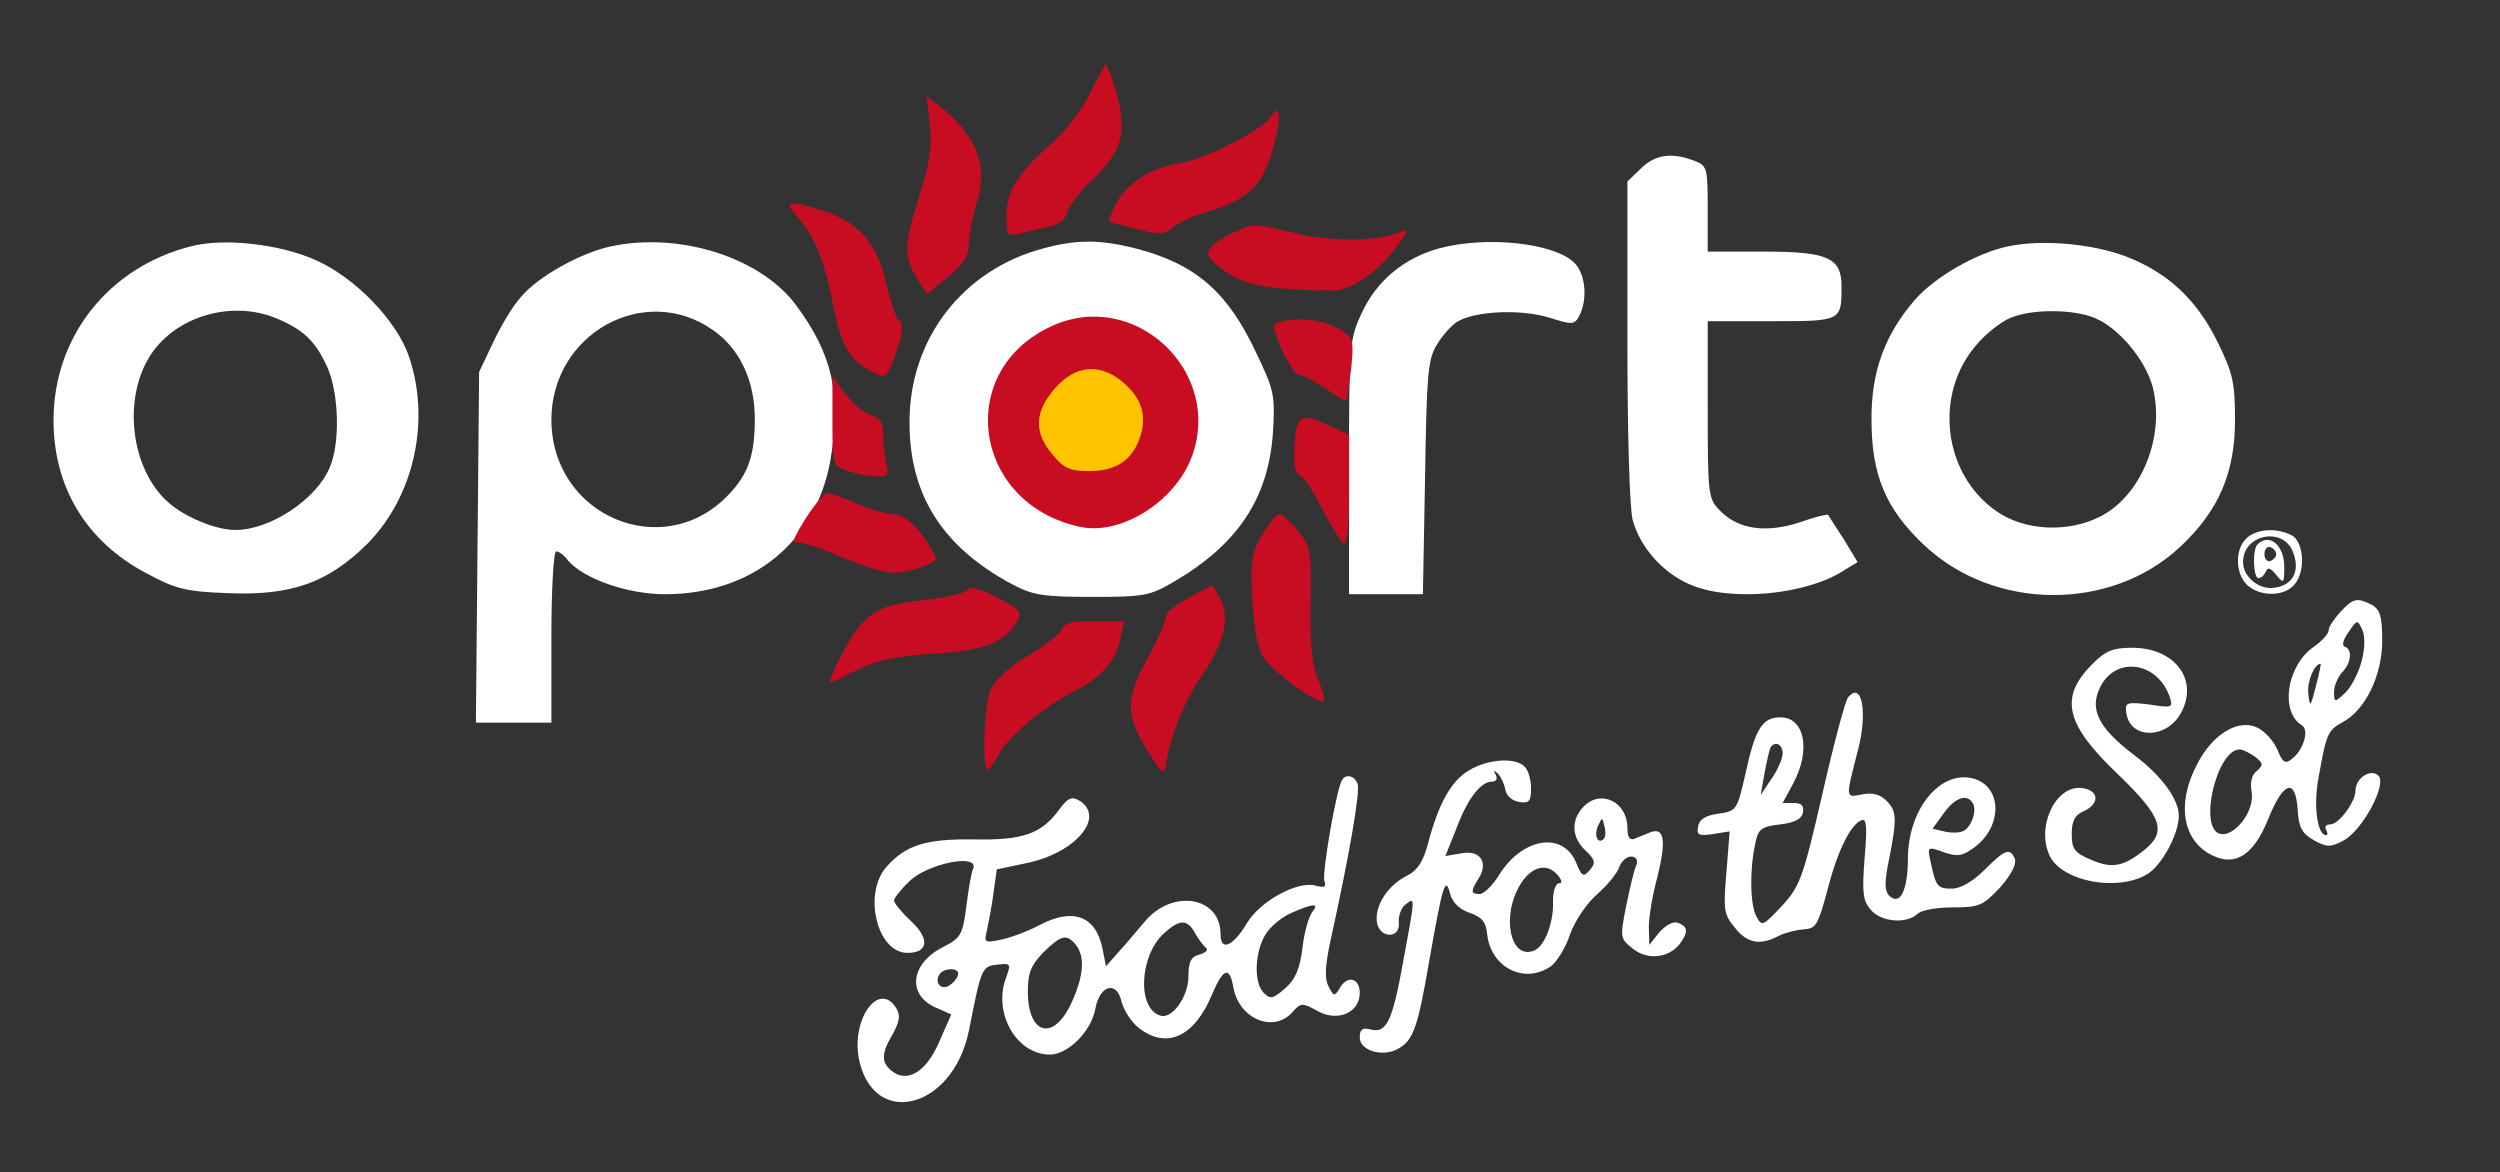 <?xml version="1.0" standalone="no"?>
<!DOCTYPE svg PUBLIC "-//W3C//DTD SVG 20010904//EN"
 "http://www.w3.org/TR/2001/REC-SVG-20010904/DTD/svg10.dtd">
<svg version="1.0" xmlns="http://www.w3.org/2000/svg"
 width="467pt" height="219pt" viewBox="0 0 467 219"
 preserveAspectRatio="xMidYMid meet">

<rect x="0" y="0" width="467" height="219" fill="#333333" stroke="none"/>

<g transform="translate(0,219) scale(0.1,-0.1)"
fill="#FFFFFF" stroke="none">
<path d="M3065 1875 l-25 -24 0 -298 c0 -174 4 -313 10 -335 14 -50 55 -97
105 -119 75 -34 220 -21 292 27 l23 14 -26 43 c-15 23 -28 43 -29 45 -2 2 -26
-4 -54 -14 -62 -20 -113 -13 -147 21 -23 23 -24 28 -24 190 l0 165 119 0 c131
0 131 0 131 65 0 54 -26 65 -147 65 l-103 0 0 80 c0 77 -1 81 -26 90 -42 16
-73 11 -99 -15z"/>
<path d="M357 1730 c-154 -39 -257 -169 -257 -325 0 -125 61 -226 172 -285 55
-30 74 -35 153 -38 119 -5 187 19 261 92 87 88 119 229 78 350 -23 67 -100
147 -174 180 -67 30 -170 42 -233 26z m160 -135 c50 -21 72 -42 94 -90 22 -48
25 -142 5 -188 -24 -59 -111 -117 -176 -117 -36 0 -93 23 -125 51 -71 62 -87
195 -33 277 48 72 152 102 235 67z"/>
<path d="M1142 1730 c-57 -12 -138 -57 -169 -95 -15 -16 -38 -55 -52 -85 l-26
-55 -3 -327 -3 -328 70 0 71 0 0 160 c0 88 4 160 9 160 5 0 15 -7 22 -17 29
-34 111 -63 181 -63 162 0 281 96 309 249 21 123 5 198 -64 291 -66 89 -217
137 -345 110z m189 -156 c51 -35 79 -95 79 -167 0 -67 -12 -102 -48 -140 -122
-130 -332 -41 -332 139 0 160 173 257 301 168z"/>
</g>
<g transform="translate(0,219) scale(0.1,-0.1)"
fill="#FFFFFF" stroke="none">
<path d="M1949 1726 c-151 -40 -251 -170 -250 -326 0 -135 62 -232 191 -301
39 -21 59 -24 150 -24 98 0 108 2 154 29 119 70 176 156 184 280 4 66 2 78
-31 146 -53 114 -113 166 -222 195 -70 18 -113 18 -176 1z m179 -157 c150 -73
125 -305 -39 -349 -67 -18 -159 13 -198 68 -115 161 58 367 237 281z"/>
</g>
<g transform="translate(0,219) scale(0.1,-0.1)"
fill="#C80C22" stroke="none">
<path d="M1965 1581 c-183 -83 -148 -332 52 -375 76 -17 177 46 209 130 60
159 -106 316 -261 245z m123 -107 c33 -23 45 -60 31 -101 -13 -40 -34 -53 -88
-53 -74 0 -106 79 -55 139 30 36 75 41 112 15z"/>
</g>

<g transform="translate(0,219) scale(0.1,-0.1)"
fill="#FFC300" stroke="none">
<path d="M1971 1465 c-39 -44 -40 -83 -5 -124 21 -26 33 -31 68 -31 51 0 81
20 96 64 13 41 2 75 -36 105 -42 33 -86 28 -123 -14z"/>
</g>
<g transform="translate(0,219) scale(0.1,-0.1)"
fill="#FFFFFF" stroke="none">
<path d="M2688 1726 c-65 -18 -116 -60 -144 -120 -23 -49 -24 -59 -24 -288 l0
-238 69 0 69 0 4 218 c3 190 5 221 22 248 10 17 27 36 38 43 33 20 118 24 171
8 44 -14 48 -14 57 3 16 30 12 78 -9 99 -37 37 -164 51 -253 27z"/>
<path d="M3752 1730 c-59 -12 -137 -57 -174 -99 -57 -65 -83 -136 -82 -226 0
-103 27 -166 98 -233 130 -123 348 -125 478 -4 72 67 103 138 103 237 0 71 -4
88 -33 147 -39 79 -93 129 -171 159 -64 24 -156 32 -219 19z m161 -134 c44
-18 94 -77 108 -128 24 -92 -20 -202 -96 -242 -61 -32 -144 -28 -197 10 -99
70 -116 219 -35 311 17 20 45 42 62 49 39 17 117 17 158 0z"/>
<path d="M4196 1184 c-22 -21 -20 -67 2 -87 23 -21 66 -22 86 -1 23 22 21 81
-3 94 -29 15 -67 12 -85 -6z m88 -27 c13 -35 -2 -61 -36 -65 -29 -4 -58 21
-58 48 0 53 77 67 94 17z"/>
<path d="M4217 1173 c-10 -10 -8 -63 2 -63 5 0 11 6 14 13 3 8 9 6 19 -7 14
-17 15 -16 15 15 0 41 -28 64 -50 42z m35 -18 c0 -5 -5 -11 -11 -13 -6 -2 -11
4 -11 13 0 9 5 15 11 13 6 -2 11 -8 11 -13z"/>
<path d="M4372 1047 c-12 -13 -22 -28 -22 -34 0 -7 -13 -21 -29 -32 -50 -36
-62 -121 -21 -146 14 -8 3 -46 -18 -62 -13 -11 -18 -8 -28 17 -7 16 -24 35
-38 41 -36 17 -85 -14 -113 -71 -38 -73 -25 -142 30 -168 43 -21 77 1 104 68
28 70 51 78 55 18 2 -34 8 -45 31 -58 24 -13 30 -13 55 0 36 20 81 105 65 121
-14 14 -43 -4 -43 -28 0 -21 -31 -63 -47 -63 -8 0 -11 -4 -8 -10 3 -5 4 -10 0
-10 -16 0 -24 54 -14 107 15 84 17 88 45 104 42 22 74 87 74 152 0 45 -4 58
-19 67 -28 14 -35 13 -59 -13z m39 -94 c-6 -22 -20 -48 -31 -58 -19 -18 -20
-17 -20 3 0 11 7 27 15 36 17 17 20 43 5 48 -6 2 -3 13 7 27 16 24 17 24 26 4
5 -12 5 -35 -2 -60z m-85 -45 c-10 -39 -11 -40 -14 -15 -3 23 11 57 23 57 1 0
-3 -19 -9 -42z m-113 -132 c15 -12 15 -15 3 -26 -10 -7 -13 -22 -10 -39 7 -36
-34 -88 -61 -78 -38 15 -3 158 39 157 6 0 19 -7 29 -14z"/>
<path d="M3910 951 c-64 -63 -53 -113 46 -207 83 -80 93 -108 48 -143 -38 -30
-59 -34 -98 -17 -31 13 -36 20 -36 48 0 25 6 36 23 43 30 14 28 39 -4 43 -50
6 -87 -75 -59 -129 25 -46 126 -65 181 -32 27 16 59 75 59 109 0 31 -32 75
-84 114 -67 51 -84 86 -62 128 29 56 104 46 128 -17 8 -23 7 -24 -37 -17 -43
5 -46 4 -43 -16 7 -50 77 -49 103 2 32 61 -13 120 -92 120 -36 0 -50 -6 -73
-29z"/>
<path d="M3452 887 c-5 -6 -27 -88 -48 -181 -36 -157 -42 -172 -76 -209 -35
-37 -37 -38 -47 -19 -12 22 -13 88 -2 137 5 26 11 31 46 35 27 3 41 10 43 23
2 12 -3 17 -17 17 l-21 0 20 37 c33 62 21 123 -24 123 -34 0 -47 -21 -65 -103
-16 -71 -17 -72 -51 -77 -24 -3 -36 -11 -38 -24 -3 -16 1 -18 28 -14 l31 5 -6
-76 c-6 -69 -5 -79 15 -103 23 -30 48 -35 83 -16 12 6 33 11 46 12 23 1 27 8
44 71 19 75 44 126 65 133 9 3 10 -14 5 -72 -5 -65 -3 -79 12 -96 20 -23 67
-26 87 -7 7 7 37 12 66 12 49 0 56 3 88 37 20 23 31 43 28 53 -9 22 -18 19
-57 -20 -22 -22 -45 -35 -61 -35 -27 0 -30 4 -40 52 -6 26 -5 27 25 16 26 -9
35 -7 57 9 54 40 52 115 -3 129 -61 15 -120 -57 -121 -148 0 -62 -15 -91 -35
-71 -9 9 -9 26 0 69 15 76 14 90 -6 109 -11 11 -25 15 -45 11 -31 -6 -31 -9
-7 84 18 70 7 129 -19 97z m-122 -104 c0 -10 -9 -31 -21 -48 l-20 -30 7 40 c4
22 9 43 11 48 8 14 23 7 23 -10z m355 -93 c9 -14 -3 -47 -19 -53 -8 -3 -23 -3
-35 0 l-21 5 21 29 c21 29 43 37 54 19z"/>
<path d="M2744 751 c-33 -20 -56 -60 -76 -135 -9 -35 -20 -52 -40 -62 -36 -18
-60 -56 -56 -86 4 -31 44 -33 41 -1 -1 11 4 27 12 33 19 15 19 17 -4 -107 -20
-111 -31 -134 -61 -126 -15 4 -20 0 -20 -15 0 -24 41 -37 70 -22 30 16 38 38
60 166 25 142 30 159 39 124 4 -16 18 -29 36 -35 23 -8 31 -17 33 -40 7 -63
70 -94 119 -60 11 8 28 35 36 60 9 25 31 58 51 75 19 17 38 40 41 51 4 10 13
19 22 19 9 0 13 -6 10 -15 -4 -8 -12 -42 -19 -76 -12 -60 -12 -62 12 -81 27
-22 67 -18 88 9 16 22 15 32 -3 39 -9 4 -23 -4 -35 -17 l-19 -24 -1 34 c0 18
7 60 16 93 17 68 13 94 -14 83 -9 -4 -23 -9 -29 -12 -9 -3 -13 4 -13 20 0 50
-51 74 -83 39 -23 -25 -21 -57 5 -81 18 -17 19 -23 8 -36 -12 -14 -15 -13 -26
14 -25 59 -101 46 -144 -24 -12 -19 -28 -35 -36 -35 -17 0 -17 5 -2 29 19 30
3 54 -32 47 l-30 -5 20 50 c21 57 46 89 67 89 8 0 11 5 7 13 -5 8 -4 9 4 2 5
-5 12 -19 14 -30 2 -12 13 -21 26 -23 18 -3 22 1 22 25 0 16 -5 34 -12 41 -18
18 -69 14 -104 -7z m252 -128 c-11 -11 -19 6 -11 24 8 17 8 17 12 0 3 -10 2
-21 -1 -24z m-86 -68 c8 -10 9 -15 2 -15 -6 0 -11 -15 -11 -32 2 -41 -16 -87
-36 -94 -44 -17 -61 65 -25 124 21 34 50 41 70 17z"/>
<path d="M2507 733 c-11 -18 -38 -176 -33 -189 4 -11 0 -13 -18 -8 -34 8 -103
-30 -127 -71 -26 -43 -49 -53 -49 -20 0 71 -91 85 -142 23 -15 -18 -37 -44
-50 -58 l-22 -25 -7 35 c-13 60 -56 75 -119 41 -19 -10 -50 -22 -69 -26 -33
-7 -33 -6 -27 19 3 14 9 45 12 69 l6 43 57 12 c90 19 146 85 98 116 -15 9 -22
6 -39 -17 -33 -45 -68 -57 -160 -55 -87 1 -125 -10 -161 -50 -46 -50 -19 -162
38 -162 40 0 42 27 6 60 -17 16 -31 33 -31 38 0 4 13 21 29 36 34 33 129 52
119 24 -4 -8 -9 -41 -13 -72 -7 -53 -10 -58 -45 -76 -60 -31 -66 -90 -10 -113
l27 -12 -23 -52 c-24 -56 -60 -77 -89 -53 -19 16 -19 32 3 69 13 24 14 35 6
48 -32 51 -83 -19 -70 -93 26 -134 176 -97 206 51 23 117 24 120 53 123 26 3
26 2 15 -28 -22 -65 22 -140 83 -140 34 0 77 43 85 85 8 45 40 54 49 14 4 -16
18 -38 32 -49 52 -41 104 -17 137 62 21 50 33 54 40 13 11 -59 75 -85 110 -46
16 18 19 18 46 3 38 -22 80 -4 80 33 0 29 -24 34 -38 8 -9 -15 -11 -14 -20 4
-8 14 -7 37 3 84 37 168 56 281 51 295 -6 15 -22 19 -29 7z m-56 -247 c-6 -8
-15 -38 -18 -67 -5 -39 -13 -58 -32 -75 -23 -20 -28 -21 -40 -9 -20 19 -17 79
4 111 9 14 31 32 48 39 41 18 52 18 38 1z m-217 -42 c6 -10 15 -22 19 -25 5
-3 -1 -9 -12 -12 -16 -4 -21 -13 -21 -41 0 -38 -31 -81 -53 -73 -44 14 -38
115 9 155 29 26 43 25 58 -4z m-225 -18 c18 -22 16 -58 -7 -108 -33 -74 -82
-62 -82 20 0 35 6 49 29 73 33 32 43 35 60 15z m-219 -55 c0 -5 -6 -14 -14
-20 -16 -13 -32 2 -21 19 8 12 35 13 35 1z"/>
</g>
<g transform="translate(0,219) scale(0.1,-0.1)"
fill="#C80C22" stroke="none">
<path d="M2036 2015 c-15 -30 -48 -73 -74 -95 -62 -55 -82 -87 -82 -134 0 -36
1 -38 26 -32 15 4 39 9 54 13 18 3 30 13 34 27 3 12 25 40 49 63 54 51 63 88
42 161 -9 29 -17 52 -19 52 -2 0 -16 -25 -30 -55z"/>
<path d="M1737 1956 c4 -42 0 -72 -22 -139 -27 -87 -27 -109 2 -154 l15 -22
39 32 c29 24 39 40 39 62 0 17 7 51 15 77 21 69 -1 125 -69 179 l-25 19 6 -54z"/>
<path d="M2374 1972 c-16 -25 -120 -78 -170 -87 -54 -8 -99 -37 -119 -75 -9
-18 -15 -33 -13 -34 2 -1 25 -7 52 -14 42 -11 51 -10 66 3 9 8 39 22 67 30 73
22 100 47 119 111 18 61 17 97 -2 66z"/>
<path d="M1487 1788 c34 -37 53 -85 69 -166 15 -78 30 -104 74 -127 25 -13 26
-12 44 37 12 34 14 53 7 57 -6 4 -17 35 -25 70 -18 76 -49 113 -114 136 -66
22 -80 20 -55 -7z"/>
<path d="M2305 1756 c-17 -7 -36 -20 -43 -28 -10 -13 -7 -20 24 -43 36 -27 81
-36 201 -38 36 -1 89 36 124 85 21 29 22 31 3 24 -43 -17 -123 -18 -192 -2
-84 19 -79 19 -117 2z"/>
<path d="M2408 1592 c-16 -2 -28 -6 -28 -10 0 -21 35 -92 45 -92 7 0 29 -11
50 -25 20 -15 38 -25 40 -23 1 2 5 28 9 59 5 51 4 58 -17 71 -26 17 -61 24
-99 20z"/>
<path d="M1555 1404 c0 -83 0 -84 29 -94 16 -5 40 -10 54 -10 20 0 23 4 18 23
-3 12 -6 36 -6 53 0 24 -5 33 -22 38 -13 3 -34 21 -48 39 l-25 34 0 -83z"/>
<path d="M2418 1359 c-2 -36 1 -53 10 -57 7 -2 26 -31 42 -63 16 -31 34 -60
40 -64 6 -4 10 30 10 98 l0 105 -34 16 c-56 26 -64 22 -68 -35z"/>
<path d="M1504 1220 c-17 -27 -26 -46 -19 -43 7 2 45 -9 83 -26 39 -17 84 -31
101 -31 31 0 84 19 79 29 -22 46 -56 81 -79 81 -15 0 -46 9 -70 20 -24 11 -48
19 -54 19 -5 0 -24 -22 -41 -49z"/>
<path d="M2359 1193 c-20 -32 -23 -48 -20 -117 2 -45 9 -93 18 -109 12 -25 94
-87 114 -87 5 0 1 17 -8 38 -12 27 -16 65 -15 144 2 101 0 108 -24 137 -14 17
-30 31 -34 31 -5 0 -19 -17 -31 -37z"/>
<path d="M1808 1089 c-2 -6 -35 -14 -74 -19 -80 -8 -103 -18 -134 -57 -17 -22
-50 -86 -50 -98 0 -1 23 9 50 23 38 19 73 26 143 31 97 6 136 21 157 61 9 17
5 22 -39 45 -30 15 -51 20 -53 14z"/>
<path d="M2220 1073 c-25 -14 -44 -29 -42 -34 1 -6 -14 -41 -34 -78 -43 -77
-42 -109 4 -180 24 -38 27 -40 30 -19 7 50 35 121 69 169 40 59 51 106 32 141
l-14 25 -45 -24z"/>
<path d="M1984 1015 c-3 -8 -32 -31 -64 -50 -36 -22 -62 -46 -70 -65 -11 -28
-16 -137 -6 -147 2 -3 12 9 20 25 18 35 84 91 141 120 52 26 81 59 88 100 l7
32 -56 0 c-39 0 -56 -4 -60 -15z"/>
</g>
</svg>
